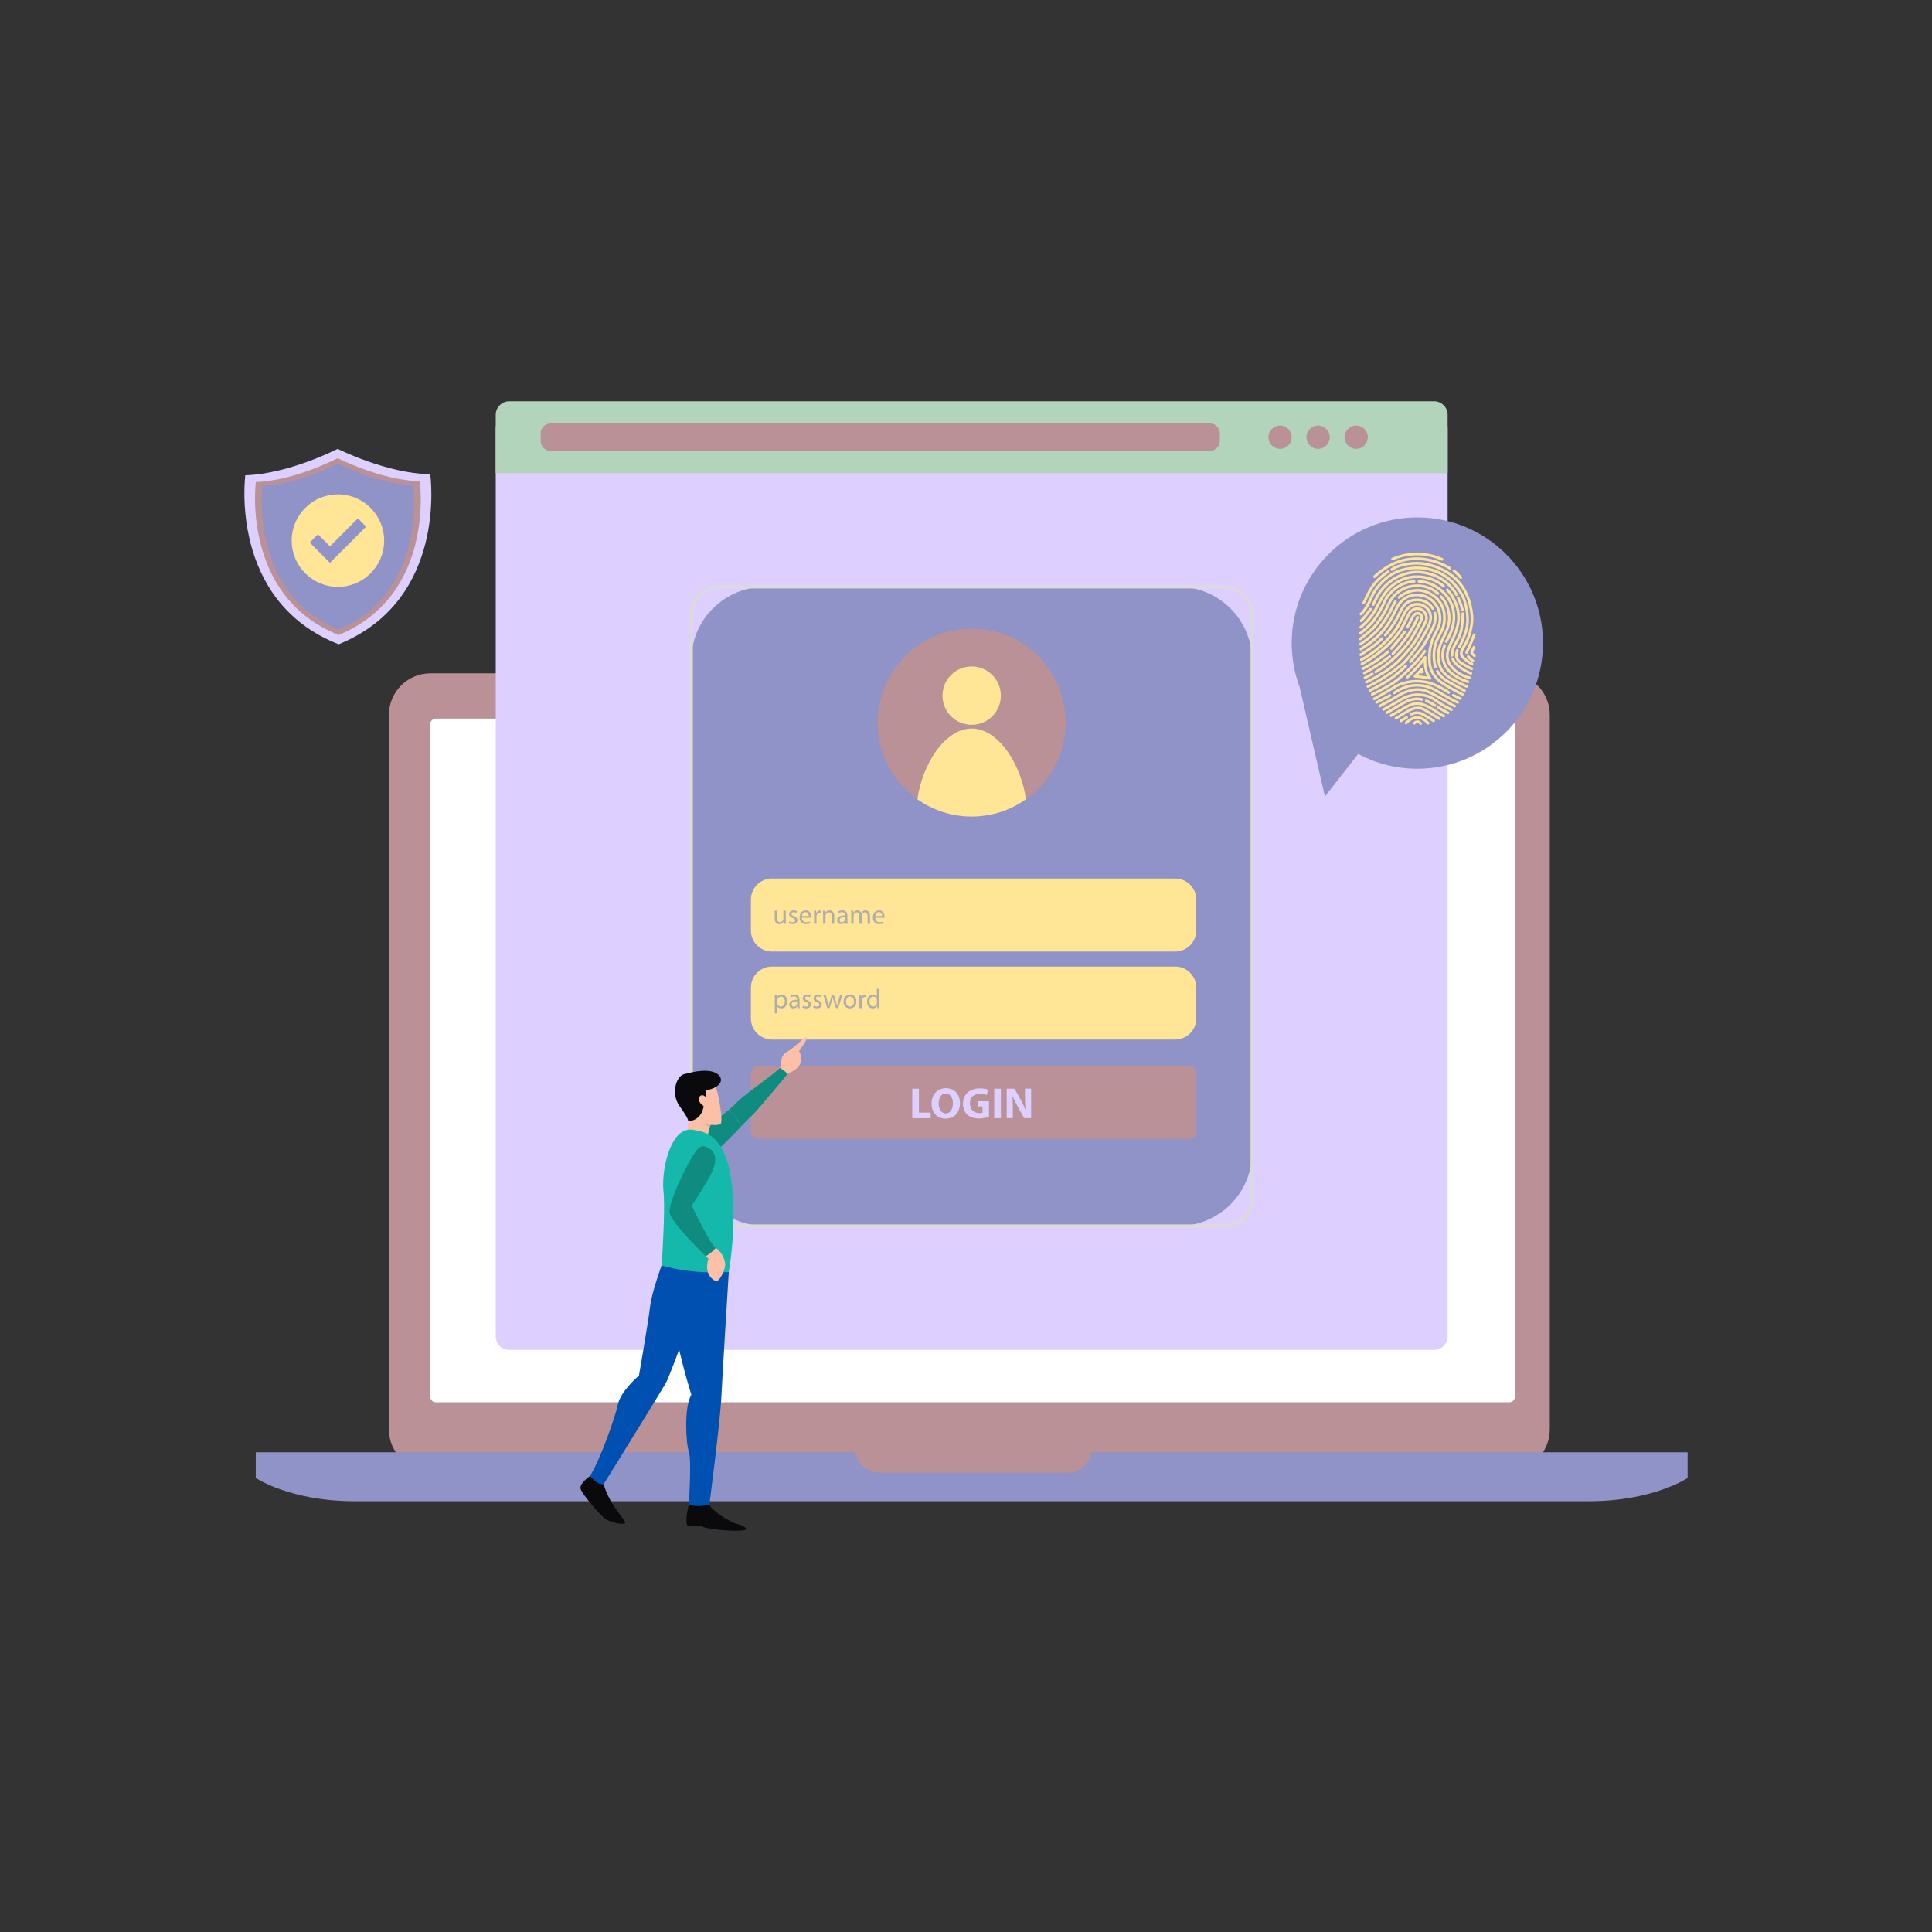 <svg xmlns="http://www.w3.org/2000/svg" enable-background="new 0 0 850 850" viewBox="0 0 850 850" id="account-protected-by-fingerprint-lock"><rect x="0" y="0" width="850" height="850" fill="#333333" stroke="none"/><path fill="#b99197" d="M663.6,647.16H189.35c-10.03,0-18.24-8.21-18.24-18.24V314.47c0-10.03,8.21-18.24,18.24-18.24H663.6
			c10.03,0,18.24,8.21,18.24,18.24v314.46C681.84,638.96,673.64,647.16,663.6,647.16z"></path><rect width="629.95" height="11.3" x="112.53" y="638.95" fill="#8f93c7"></rect><path fill="#8f93c7" d="M563.94,650.25h-451.4c0,0,15.06,10.23,43.64,10.23s407.77,0,407.77,0s106.32,0,134.9,0
			c28.58,0,43.64-10.23,43.64-10.23H563.94z"></path><path fill="#fff" d="M664.02,616.95H191.78c-1.38,0-2.5-1.12-2.5-2.5V318.65c0-1.38,1.12-2.5,2.5-2.5h472.24
			c1.38,0,2.5,1.12,2.5,2.5v295.81C666.51,615.84,665.39,616.95,664.02,616.95z"></path><path fill="#b99197" d="M480.32,638.95c-0.41,2.23-1.5,4.24-3.05,5.79c-2,1.99-4.75,3.23-7.77,3.23h-82.52
			c-5.38,0-9.88-3.91-10.82-9.01H480.32z"></path><path fill="#ddcfff" d="M636.9,188.5v399.44c0,3.3-2.68,5.98-5.98,5.98H224.09c-3.3,0-5.98-2.68-5.98-5.98V188.5
			c0-3.31,2.68-5.98,5.98-5.98h406.83C634.22,182.52,636.9,185.19,636.9,188.5z"></path><path fill="#b2d4bb" d="M636.9,182.52v25.66H218.1v-25.66c0-3.31,2.68-5.98,5.98-5.98h406.83
			C634.22,176.53,636.9,179.21,636.9,182.52z"></path><path fill="#b99197" d="M536.68,190.69v3.32c0,2.41-1.97,4.39-4.39,4.39H242.26c-2.41,0-4.39-1.97-4.39-4.39v-3.32
			c0-2.41,1.97-4.39,4.39-4.39h290.03C534.7,186.31,536.68,188.28,536.68,190.69z"></path><circle cx="563.17" cy="192.36" r="5.12" fill="#b99197"></circle><circle cx="579.92" cy="192.36" r="5.12" fill="#b99197"></circle><circle cx="596.66" cy="192.36" r="5.12" fill="#b99197"></circle><path fill="#8f93c7" d="M518.42,539.39H336.59c-17.92,0-32.45-14.53-32.45-32.45v-216.3c0-17.92,14.53-32.45,32.45-32.45h181.83
			c17.92,0,32.45,14.53,32.45,32.45v216.3C550.87,524.86,536.34,539.39,518.42,539.39z"></path><path fill="#dbdbda" d="M538.76,540.07H316.24c-7.05,0-12.79-5.74-12.79-12.79V270.29c0-7.05,5.74-12.79,12.79-12.79h222.52
			c7.05,0,12.79,5.74,12.79,12.79v256.99C551.56,534.33,545.82,540.07,538.76,540.07z M316.24,258.86c-6.3,0-11.42,5.13-11.42,11.42
			v256.99c0,6.3,5.13,11.42,11.42,11.42h222.52c6.3,0,11.42-5.13,11.42-11.42V270.29c0-6.3-5.13-11.42-11.42-11.42H316.24z"></path><path fill="#b99197" d="M468.85,317.9c0,13.94-6.9,26.27-17.47,33.76c-1.99-14.94-11.92-31.15-23.88-31.15
			c-11.95,0-21.89,16.2-23.88,31.15c-10.57-7.49-17.47-19.82-17.47-33.76c0-22.84,18.51-41.35,41.35-41.35
			S468.85,295.06,468.85,317.9z"></path><circle cx="427.5" cy="306.05" r="12.84" fill="#ffe595"></circle><path fill="#ffe595" d="M451.38 351.66c-2.9 2.06-6.08 3.75-9.47 5.01-4.49 1.67-9.34 2.58-14.41 2.58-5.07 0-9.92-.91-14.41-2.58-3.39-1.26-6.57-2.95-9.47-5.01 1.99-14.94 11.92-31.15 23.88-31.15C439.46 320.51 449.39 336.72 451.38 351.66zM517.02 457.36H339.65c-5.13 0-9.29-4.16-9.29-9.29v-13.54c0-5.13 4.16-9.29 9.29-9.29h177.37c5.13 0 9.29 4.16 9.29 9.29v13.54C526.32 453.19 522.16 457.36 517.02 457.36zM517.02 418.64H339.65c-5.13 0-9.29-4.16-9.29-9.29V395.8c0-5.13 4.16-9.29 9.29-9.29h177.37c5.13 0 9.29 4.16 9.29 9.29v13.54C526.32 414.47 522.16 418.64 517.02 418.64z"></path><path fill="#b99197" d="M523.32,501.03H333.36c-1.66,0-3-1.34-3-3V471.9c0-1.66,1.34-3,3-3h189.96c1.66,0,3,1.34,3,3v26.13
			C526.32,499.69,524.97,501.03,523.32,501.03z"></path><path fill="#ddcfff" d="M401.35 478.96h2.94v10.53h5.17v2.46h-8.1V478.96zM422.34 485.32c0 4.26-2.57 6.84-6.37 6.84-3.85 0-6.12-2.91-6.12-6.62 0-3.88 2.5-6.79 6.32-6.79C420.17 478.75 422.34 481.73 422.34 485.32zM412.96 485.49c0 2.54 1.2 4.34 3.16 4.34 1.98 0 3.12-1.88 3.12-4.4 0-2.34-1.11-4.34-3.13-4.34C414.12 481.08 412.96 482.96 412.96 485.49zM435.12 491.35c-.91.31-2.62.73-4.34.73-2.37 0-4.08-.59-5.28-1.74-1.19-1.13-1.84-2.82-1.84-4.73.02-4.32 3.16-6.78 7.42-6.78 1.68 0 2.97.32 3.61.62l-.61 2.35c-.72-.31-1.59-.55-3.02-.55-2.45 0-4.31 1.38-4.31 4.2 0 2.68 1.69 4.25 4.1 4.25.66 0 1.2-.08 1.44-.18v-2.73h-2.01v-2.29h4.84V491.35zM440.36 478.96v12.99h-2.94v-12.99H440.36zM442.91 491.95v-12.99h3.42l2.7 4.76c.78 1.36 1.54 2.99 2.12 4.45l.05-.01c-.18-1.72-.24-3.46-.24-5.43v-3.79h2.7v12.99h-3.08l-2.78-5c-.77-1.4-1.63-3.07-2.26-4.59l-.06.01c.09 1.72.13 3.56.13 5.68v3.9H442.91z"></path><path fill="#aeadac" d="M345.71 404.86c0 .61.02 1.12.05 1.58h-.93l-.06-.94h-.03c-.27.46-.88 1.08-1.91 1.08-.9 0-1.99-.51-1.99-2.53v-3.37h1.04v3.19c0 1.1.34 1.85 1.29 1.85.7 0 1.2-.49 1.39-.96.05-.15.1-.34.1-.54v-3.54h1.04V404.86zM347.31 405.37c.32.2.87.41 1.39.41.77 0 1.12-.38 1.12-.86 0-.5-.31-.77-1.07-1.06-1.04-.38-1.54-.95-1.53-1.64 0-.93.76-1.69 2-1.69.59 0 1.09.16 1.41.36l-.26.76c-.22-.14-.65-.34-1.18-.34-.62 0-.96.36-.96.79 0 .48.34.69 1.1.98 1 .37 1.51.87 1.51 1.73 0 1.02-.8 1.74-2.16 1.74-.63 0-1.22-.16-1.62-.4L347.31 405.37zM352.78 403.74c.02 1.42.92 2 1.98 2 .75 0 1.21-.13 1.6-.3l.18.75c-.37.17-1.01.37-1.93.37-1.77 0-2.84-1.18-2.84-2.91 0-1.75 1.03-3.12 2.72-3.12 1.88 0 2.38 1.65 2.38 2.72 0 .22-.01.38-.04.49H352.78zM355.85 402.99c.01-.66-.27-1.7-1.45-1.7-1.07 0-1.53.97-1.61 1.7H355.85zM358.17 402.46c0-.68-.02-1.26-.05-1.8h.92l.04 1.13h.04c.27-.77.91-1.26 1.61-1.26.11 0 .2.01.29.03v.99c-.11-.02-.21-.03-.36-.03-.74 0-1.26.56-1.41 1.34-.03.15-.04.32-.04.49v3.08h-1.04V402.46zM362.12 402.22c0-.6-.02-1.08-.05-1.56H363l.06.95h.03c.28-.54.96-1.08 1.91-1.08.79 0 2.03.48 2.03 2.46v3.44h-1.04v-3.33c0-.93-.35-1.72-1.33-1.72-.69 0-1.23.49-1.41 1.08-.04.13-.07.31-.07.49v3.48h-1.04V402.22zM371.95 406.44l-.09-.73h-.03c-.32.45-.94.86-1.77.86-1.17 0-1.76-.83-1.76-1.66 0-1.4 1.24-2.17 3.47-2.15v-.12c0-.47-.13-1.34-1.31-1.33-.54 0-1.1.16-1.5.43l-.24-.7c.48-.31 1.18-.51 1.91-.51 1.76 0 2.19 1.21 2.19 2.36v2.16c0 .49.02.99.09 1.38H371.95zM371.78 403.49c-1.14-.02-2.44.18-2.44 1.3 0 .69.45 1.01.98 1.01.76 0 1.24-.48 1.41-.97.04-.11.05-.23.05-.33V403.49zM374.5 402.22c0-.6-.02-1.08-.05-1.56h.91l.06.93h.03c.32-.55.86-1.06 1.82-1.06.78 0 1.38.48 1.63 1.16h.02c.18-.33.41-.58.65-.75.35-.26.73-.41 1.27-.41.77 0 1.91.5 1.91 2.5v3.4h-1.02v-3.26c0-1.12-.41-1.78-1.25-1.78-.6 0-1.06.44-1.25.94-.05.15-.09.34-.09.53v3.57h-1.02v-3.46c0-.92-.41-1.58-1.2-1.58-.65 0-1.13.52-1.31 1.05-.05.15-.08.34-.08.52v3.48h-1.02V402.22zM385.05 403.74c.02 1.42.92 2 1.98 2 .75 0 1.21-.13 1.6-.3l.18.75c-.37.17-1.01.37-1.93.37-1.77 0-2.84-1.18-2.84-2.91 0-1.75 1.03-3.12 2.72-3.12 1.88 0 2.38 1.65 2.38 2.72 0 .22-.01.38-.04.49H385.05zM388.12 402.99c.01-.66-.27-1.7-1.45-1.7-1.07 0-1.53.97-1.61 1.7H388.12zM340.88 439.63c0-.74-.02-1.34-.05-1.88h.94l.06.98h.02c.42-.7 1.11-1.12 2.05-1.12 1.4 0 2.45 1.18 2.45 2.93 0 2.08-1.27 3.11-2.62 3.11-.77 0-1.44-.34-1.78-.91h-.02v3.14h-1.04V439.63zM341.92 441.17c0 .15.02.29.05.43.19.73.83 1.23 1.57 1.23 1.11 0 1.76-.91 1.76-2.24 0-1.15-.6-2.14-1.71-2.14-.71 0-1.39.51-1.59 1.3-.03.14-.07.29-.07.43V441.17zM350.88 443.52l-.09-.73h-.03c-.32.45-.94.86-1.77.86-1.17 0-1.76-.83-1.76-1.66 0-1.4 1.24-2.17 3.47-2.15v-.12c0-.47-.13-1.34-1.31-1.33-.54 0-1.1.16-1.5.43l-.24-.7c.48-.31 1.18-.51 1.91-.51 1.76 0 2.19 1.21 2.19 2.36v2.16c0 .49.02.98.09 1.38H350.88zM350.71 440.57c-1.14-.02-2.44.18-2.44 1.3 0 .69.45 1.01.98 1.01.76 0 1.24-.48 1.41-.97.04-.11.05-.23.05-.33V440.57zM353.28 442.45c.32.2.87.41 1.39.41.77 0 1.12-.38 1.12-.86 0-.5-.31-.77-1.07-1.06-1.04-.38-1.54-.95-1.53-1.64 0-.93.76-1.69 2-1.69.59 0 1.09.16 1.41.36l-.26.76c-.22-.14-.65-.34-1.18-.34-.62 0-.96.36-.96.79 0 .48.34.69 1.1.98 1 .37 1.51.87 1.51 1.73 0 1.02-.8 1.74-2.16 1.74-.63 0-1.22-.16-1.62-.4L353.28 442.45zM358.01 442.45c.32.2.87.41 1.39.41.77 0 1.12-.38 1.12-.86 0-.5-.31-.77-1.07-1.06-1.04-.38-1.54-.95-1.53-1.64 0-.93.76-1.69 2-1.69.59 0 1.09.16 1.41.36l-.26.76c-.22-.14-.65-.34-1.18-.34-.62 0-.96.36-.96.79 0 .48.34.69 1.1.98 1 .37 1.51.87 1.51 1.73 0 1.02-.8 1.74-2.16 1.74-.63 0-1.22-.16-1.62-.4L358.01 442.45zM363.3 437.75l.78 2.93c.17.64.31 1.25.43 1.84h.03c.13-.58.32-1.21.52-1.83l.94-2.94h.88l.9 2.89c.21.68.38 1.3.51 1.88h.03c.1-.58.26-1.19.45-1.88l.82-2.9h1.03l-1.86 5.77h-.95l-.88-2.75c-.21-.65-.37-1.23-.51-1.9h-.02c-.15.7-.32 1.3-.53 1.91l-.93 2.75h-.96l-1.74-5.77H363.3zM376.78 440.58c0 2.14-1.48 3.07-2.87 3.07-1.57 0-2.78-1.14-2.78-2.97 0-1.93 1.27-3.06 2.87-3.06C375.66 437.61 376.78 438.82 376.78 440.58zM372.2 440.64c0 1.27.73 2.22 1.75 2.22 1.01 0 1.76-.94 1.76-2.25 0-.98-.49-2.21-1.74-2.21C372.74 438.4 372.2 439.55 372.2 440.64zM378.1 439.54c0-.68-.02-1.26-.05-1.8h.92l.04 1.13h.04c.27-.77.91-1.26 1.61-1.26.11 0 .2.01.29.03v.99c-.11-.02-.21-.03-.36-.03-.74 0-1.26.56-1.41 1.34-.03.15-.04.32-.04.49v3.08h-1.04V439.54zM386.87 435.04v6.99c0 .51.02 1.09.05 1.49h-.93l-.05-1h-.03c-.32.64-1.02 1.13-1.96 1.13-1.4 0-2.48-1.18-2.48-2.93-.01-1.93 1.19-3.1 2.59-3.1.89 0 1.48.42 1.74.88h.02v-3.45H386.87zM385.83 440.09c0-.14-.01-.31-.04-.45-.16-.66-.73-1.21-1.52-1.21-1.09 0-1.74.95-1.74 2.22 0 1.17.58 2.15 1.72 2.15.7 0 1.34-.47 1.53-1.26.04-.14.05-.29.05-.45V440.09z"></path><path fill="#fcc0a9" d="M351.55,462.45c0,0,4.13,6.37-4.63,9.63c0,0-0.15,0.18-0.42,0.51c-2.41,2.92-14.35,17.36-15.65,18.26
			c-0.59,0.41-2.61,2.51-5.02,5.02c-1.49-4.61-3.85-6.65-5.35-7.51c1.82-1.56,3.25-2.83,3.8-3.5c2.06-2.54,16.2-12.31,18.84-14.98
			c0.24-0.24,0.39-0.43,0.42-0.54c0.37-1.38-0.5-4.75,2.5-6.38c3-1.63,8.13-7.13,8.88-6.63
			C355.67,456.82,351.55,462.45,351.55,462.45z"></path><path fill="#0f8b80" d="M325.83,495.87c-0.29,0.3-0.58,0.6-0.87,0.9c-0.77,0.8-1.56,1.62-2.34,2.42c-2.62,2.69-5.16,5.21-6.47,6.16
			c-3.13,2.25-7.66,0.5-9.33-2.25c-0.98-1.6,3.78-6.17,8.61-10.4c0.89-0.78,1.79-1.55,2.65-2.29c0.84-0.72,1.65-1.41,2.4-2.05
			C321.98,489.23,324.34,491.26,325.83,495.87z"></path><path fill="#0f8b80" d="M346.49,472.59c-0.53,0.65-1.54,1.86-2.79,3.36c-0.65,0.78-1.36,1.64-2.11,2.53
			c-1.37,1.64-2.86,3.41-4.28,5.09c-0.75,0.89-1.49,1.75-2.18,2.56c-1.54,1.79-2.85,3.28-3.63,4.09c-0.31,0.32-0.53,0.53-0.66,0.62
			c-0.29,0.2-0.91,0.8-1.76,1.66c-0.89,0.9-2.03,2.08-3.26,3.37c-1.49-4.61-3.85-6.65-5.35-7.51c0.77-0.67,1.48-1.28,2.07-1.81
			c0.8-0.72,1.41-1.3,1.73-1.69c0.16-0.19,0.39-0.43,0.68-0.71c0.88-0.83,2.33-2,4.04-3.33c0.88-0.68,1.84-1.41,2.82-2.15
			c1.68-1.27,3.44-2.58,5.07-3.81c0,0,0,0,0,0c1-0.76,1.96-1.48,2.81-2.15c1.56-1.21,2.8-2.22,3.42-2.84
			C344.32,470.47,345.6,471.35,346.49,472.59z"></path><path fill="#0a0a0c" d="M259.56,649.41c0,0-4.82,3.32-4.12,5.64c0.7,2.31,8.96,12.19,11.33,13.49c2.37,1.3,6.94,2.35,8.17,1.65
			s-6.58-7.32-9.35-17.18L259.56,649.41z"></path><path fill="#0050b2" d="M291.09,556.7c0,0-4.41,12.04-5.1,18.3c-0.7,6.26-4.87,30.17-4.87,30.17s-8.11,6.91-9.27,12.71
			c-1.16,5.79-8.11,25.03-12.29,31.52c0,0,3.48,4.17,6.03,3.59c0,0,25.03-40.43,27.35-44.49c2.32-4.06,18.39-49.17,18.39-49.17
			L291.09,556.7z"></path><path fill="#0a0a0c" d="M303.07,661.99c0,0-1.94,6.97-0.59,9.28c0,0,5-0.48,7.07,0.56c2.07,1.03,17.08,2.54,18.91,0.95
			c0,0-0.64-1.51-4.13-2.3c-3.5-0.79-11.66-6.4-12.23-8.48H303.07z"></path><path fill="#0050b2" d="M320.64,559.63c0,0-2.69,43.08-3.25,54.64c-0.55,11.56-5.3,47.72-5.3,47.72s-4.91,1.33-9.02,0
			c0,0,1.27-19.86,0-23.34c-1.27-3.48-2.22-19.63,1.11-25.02c0,0-13.65-42.73-7.8-56.11L320.64,559.63z"></path><polygon fill="#fcc0a9" points="313.65 490.47 312.96 493.2 312.28 495.88 311.5 498.97 302.37 497.7 302.8 493.31 303.5 488.98"></polygon><path fill="#14b9ab" d="M322.6,539.87c-0.04,1.12-0.09,2.22-0.15,3.28c-0.15,2.76-0.37,5.29-0.6,7.49c-0.12,1.2-0.25,2.3-0.37,3.29
			c-0.44,3.56-0.84,5.7-0.84,5.7s-15.57,1.34-29.55-2.93c0,0,0.14-1.99,0.32-5.03c0.06-1,0.12-2.12,0.19-3.32
			c0.12-2.24,0.24-4.76,0.34-7.34c0.04-1.11,0.08-2.22,0.11-3.34c0.08-2.56,0.12-5.1,0.11-7.38c0-1.2-0.03-2.33-0.07-3.37
			c-0.05-1.18-0.11-2.23-0.21-3.1c-0.14-1.24-0.17-2.72-0.1-4.36c0.05-1.05,0.14-2.16,0.28-3.31c0.25-2.11,0.67-4.33,1.25-6.49
			c0.29-1.08,0.63-2.15,1-3.18c0.72-1.97,1.61-3.8,2.66-5.31c0.85-1.22,1.8-2.23,2.87-2.96c1.5-1.02,3.22-1.47,5.18-1.12
			c1.54,0.28,4.08,0.53,6.75,2.07c1.32,0.76,2.68,1.84,3.96,3.4c1.2,1.46,2.34,3.34,3.33,5.78c0.4,0.99,0.78,2.08,1.12,3.27
			c0.57,1.96,1.05,4.2,1.42,6.76c0.01,0.05,0.02,0.1,0.02,0.14c0.15,1.04,0.28,2.08,0.39,3.13c0.27,2.51,0.45,5.01,0.56,7.47
			c0.05,1.1,0.08,2.2,0.1,3.28C322.72,534.98,322.69,537.49,322.6,539.87z"></path><path d="M312.96,493.2l-0.68,2.68c-1.29-0.54-4.43-2.04-4.54-3.85L312.96,493.2z" opacity=".1"></path><path fill="#fcc0a9" d="M306.75,475.07c4.96-0.96,6.77,0.27,8.04,2.89c1.26,2.62,3.34,14.81,2.35,16.35
			c-0.99,1.54-12.01,0.63-13.64-5.33C301.87,483.02,300.25,476.34,306.75,475.07z"></path><path fill="#0a0a0c" d="M309.72,484.45c0,0,1.45-2.84,0.81-6.97c0,0,0.31,0.01,0.77-0.05c3.12-0.46,2.52-5.16-0.62-4.91
			c-2.66,0.21-6.05,0.35-8.41-0.01c-4.45-0.69-7.52,8.31-3.28,14.14s3.81,6.67,3.81,6.67S309.81,493.27,309.72,484.45z"></path><path fill="#fcc0a9" d="M311.11 483.46c0 0-1.69-2.75-3.23-1.11-1.54 1.64 1.06 4.66 3.23 4.71V483.46zM319.07 556.52c-.09 2.5-2.58 7.06-3.7 7.14-1.12.09-6.02-2.84-3.66-9.89 0 0-.46-.43-1.22-1.17 1.28-.66 2.87-1.77 4.36-3.58.01 0 .02.01.03.01C317.01 550.07 319.16 554.03 319.07 556.52z"></path><path fill="#0f8b80" d="M314.86,549.03c-1.49,1.81-3.08,2.92-4.36,3.58c-1.06-1.03-2.72-2.65-4.57-4.55
			c-0.75-0.76-1.53-1.58-2.31-2.41c-2.88-3.07-5.84-6.44-7.56-9.07c-0.84-1.29-1.39-2.39-1.49-3.2c-0.01-0.08-0.02-0.17-0.02-0.25
			c0-1.66,0.73-4.26,1.82-7.2c0.44-1.18,0.93-2.41,1.46-3.65c0.43-1.01,0.88-2.03,1.35-3.03c1.38-2.98,2.84-5.83,4.05-7.97
			c0.03-0.06,0.07-0.12,0.1-0.18c0.61-1.07,1.15-2.03,1.67-2.87c2.28-3.71,3.92-5.04,7.18-2.88c2.88,1.9,2.9,5.09,1.82,8.34
			c-0.34,1.01-0.78,2.03-1.28,3.02c-0.17,0.35-0.36,0.69-0.54,1.03c-0.81,1.47-1.95,3.38-3.11,5.27c-0.63,1.02-1.26,2.03-1.85,2.97
			c-1.59,2.53-2.87,4.49-2.87,4.49s0.15,0.31,0.41,0.85c0.33,0.68,0.83,1.71,1.45,2.95c0.98,1.97,2.25,4.46,3.52,6.83
			c0.54,1.01,1.09,2.01,1.61,2.93C312.84,546.62,314.17,548.65,314.86,549.03z"></path><path fill="#0a0a0c" d="M301.64,472.46c0,0,11.51-3.67,14.95,0.97c3.44,4.63-8.7,9.33-13.48,3.79"></path><path fill="#8f93c7" d="M623.57,227.64c-30.53,0-55.27,24.75-55.27,55.28c0,6.84,1.25,13.39,3.52,19.43l-0.01,0l11.11,48.07
				l14.62-18.72c7.76,4.15,16.62,6.51,26.03,6.51c30.54,0,55.28-24.75,55.28-55.28S654.11,227.64,623.57,227.64z"></path><path fill="#ffe595" fill-rule="evenodd" d="M622.73,318.53c0,0,0.29-0.43,0.79-0.42c0.65,0.01,0.99,0.53,0.99,0.53c0.18,0.27,0.54,0.35,0.81,0.17
					c0.27-0.18,0.35-0.54,0.17-0.81c0,0-0.67-1.04-1.95-1.07c-1.11-0.02-1.78,0.92-1.78,0.92c-0.18,0.26-0.12,0.63,0.14,0.81
					C622.18,318.86,622.55,318.8,622.73,318.53L622.73,318.53z M619.03,318.51c0,0,2.1-2.38,4.64-2.28
					c2.21,0.08,4.23,2.33,4.23,2.33c0.22,0.24,0.59,0.25,0.83,0.03c0.24-0.22,0.25-0.59,0.03-0.83c0,0-2.43-2.61-5.05-2.71
					c-3.03-0.12-5.55,2.67-5.55,2.67c-0.22,0.24-0.19,0.61,0.05,0.83C618.45,318.77,618.82,318.75,619.03,318.51L619.03,318.51z
					 M616.57,317.68c0,0,2.02-1.26,2.56-1.55c0.29-0.15,0.39-0.51,0.24-0.79c-0.15-0.29-0.51-0.39-0.79-0.24
					c-0.56,0.3-2.63,1.59-2.63,1.59c-0.27,0.17-0.36,0.53-0.19,0.81C615.93,317.77,616.3,317.85,616.57,317.68L616.57,317.68z
					 M621.28,314.73c0,0,1.98-1.25,4.22-0.05c2.53,1.36,4.91,2.93,4.91,2.93c0.27,0.18,0.63,0.1,0.81-0.17
					c0.18-0.27,0.1-0.63-0.17-0.81c0,0-2.42-1.6-5-2.98c-2.87-1.54-5.4,0.09-5.4,0.09c-0.27,0.17-0.35,0.54-0.18,0.81
					C620.65,314.82,621.01,314.9,621.28,314.73L621.28,314.73z M614.45,316.54c0,0,3.1-1.96,4.9-2.98c1.68-0.94,4.13-2.44,7.03-0.81
					c3.11,1.76,6.42,3.9,6.42,3.9c0.27,0.18,0.63,0.1,0.81-0.17c0.18-0.27,0.1-0.63-0.17-0.81c0,0-3.34-2.16-6.48-3.94
					c-3.36-1.9-6.23-0.29-8.17,0.81c-1.82,1.02-4.95,3.01-4.95,3.01c-0.27,0.17-0.35,0.53-0.18,0.81
					C613.82,316.63,614.18,316.71,614.45,316.54L614.45,316.54z M612.26,315.37c0,0,4.16-2.4,6.17-3.51
					c1.89-1.05,4.21-2.66,7.97-1.17c3.99,1.58,6.34,3.87,8.57,4.87c0.29,0.13,0.64,0,0.77-0.29c0.13-0.29,0-0.64-0.29-0.77
					c-2.24-1.01-4.61-3.31-8.62-4.89c-4.23-1.67-6.85,0.06-8.97,1.23c-2.01,1.11-6.18,3.52-6.18,3.52c-0.28,0.16-0.38,0.52-0.21,0.8
					C611.62,315.43,611.98,315.53,612.26,315.37L612.26,315.37z M632.46,311.73c0,0,2.81,1.67,4.36,2.43
					c0.29,0.14,0.64,0.02,0.78-0.27c0.14-0.29,0.02-0.64-0.27-0.78c-1.52-0.75-4.28-2.39-4.28-2.39c-0.28-0.16-0.64-0.07-0.8,0.2
					C632.1,311.21,632.19,311.57,632.46,311.73L632.46,311.73z M625.7,307.19c0,0-3.52-1.26-8.12,1.35
					c-4.3,2.45-6.35,3.86-7.71,4.49c-0.29,0.14-0.42,0.48-0.29,0.78c0.14,0.29,0.48,0.42,0.78,0.29c1.38-0.63,3.45-2.06,7.8-4.53
					c4.06-2.31,7.15-1.26,7.15-1.26c0.3,0.11,0.64-0.05,0.75-0.36C626.16,307.63,626,307.3,625.7,307.19L625.7,307.19z
					 M608.94,312.65c0,0,4.98-2.67,6.84-3.84c1.79-1.11,5.53-3.42,10.84-2.32c3.1,0.64,4.78,2.33,7.16,3.8
					c2.65,1.64,4.55,2.45,4.55,2.45c0.3,0.13,0.64-0.01,0.77-0.31s-0.01-0.64-0.31-0.77c0,0-1.84-0.79-4.4-2.37
					c-2.49-1.54-4.28-3.28-7.53-3.95c-5.73-1.19-9.77,1.27-11.69,2.47c-1.85,1.15-6.78,3.8-6.78,3.8c-0.28,0.15-0.39,0.51-0.24,0.79
					C608.3,312.69,608.65,312.8,608.94,312.65L608.94,312.65z M607.31,311.15c0,0,5.7-3.05,8.27-4.64
					c2.45-1.52,7.53-3.85,12.27-1.74c5.22,2.33,9.24,5.2,11.9,6.43c0.29,0.14,0.64,0.01,0.78-0.28c0.14-0.29,0.01-0.64-0.28-0.78
					c-2.66-1.24-6.69-4.11-11.91-6.44c-5.16-2.3-10.69,0.16-13.36,1.81c-2.55,1.58-8.2,4.6-8.2,4.6c-0.28,0.15-0.39,0.51-0.24,0.79
					C606.67,311.19,607.02,311.3,607.31,311.15L607.31,311.15z M631.71,309.9c0,0-2.11-1.37-3.99-2.14
					c-0.3-0.12-0.64,0.02-0.76,0.32c-0.12,0.3,0.02,0.64,0.32,0.76c1.78,0.73,3.79,2.04,3.79,2.04c0.27,0.18,0.63,0.1,0.81-0.17
					C632.06,310.44,631.98,310.08,631.71,309.9L631.71,309.9z M613.71,305.31c0,0,3.84-2.67,7.27-3.08
					c3.44-0.4,6.74-0.18,10.69,2.13c4.12,2.41,7.23,4.33,9.45,5.22c0.3,0.12,0.64-0.03,0.76-0.33c0.12-0.3-0.03-0.64-0.33-0.76
					c-2.19-0.87-5.24-2.77-9.3-5.14c-4.22-2.47-7.74-2.71-11.42-2.28c-3.69,0.43-7.81,3.28-7.81,3.28
					c-0.27,0.18-0.33,0.55-0.15,0.81C613.08,305.43,613.45,305.49,613.71,305.31L613.71,305.31z M605.85,309.56
					c0,0,3.96-1.98,5.96-3.08c0.28-0.16,0.39-0.51,0.23-0.79s-0.51-0.39-0.79-0.23c-1.98,1.09-5.92,3.06-5.92,3.06
					c-0.29,0.14-0.41,0.5-0.26,0.78C605.21,309.59,605.56,309.7,605.85,309.56L605.85,309.56z M604.87,307.98
					c0,0,7.1-3.96,8.89-5.16c1.72-1.17,7.12-3.55,14.09-2.04c4.31,0.93,9.21,4.39,9.21,4.39c0.26,0.19,0.63,0.12,0.82-0.14
					c0.19-0.26,0.12-0.63-0.14-0.82c0,0-5.13-3.61-9.64-4.58c-7.42-1.6-13.15,0.98-14.99,2.22c-1.77,1.2-8.81,5.11-8.81,5.11
					c-0.28,0.16-0.38,0.51-0.23,0.8C604.23,308.03,604.58,308.14,604.87,307.98L604.87,307.98z M639.1,306.37
					c0,0,2.09,1.01,3.16,1.53c0.29,0.14,0.64,0.02,0.78-0.27c0.14-0.29,0.02-0.64-0.27-0.78c-1.07-0.52-3.16-1.53-3.16-1.53
					c-0.29-0.14-0.64-0.02-0.78,0.27C638.69,305.88,638.81,306.23,639.1,306.37L639.1,306.37z M643.68,304.99
					c0,0-6.33-3.1-9.21-5.24c-2.77-2.05-4.68-4.72-4.96-8.5c-0.31-4.19,0.51-8.37,2.04-11.38c1.64-3.2,3.12-5.71,2.44-9.72
					c-0.69-4.08-3.74-8.01-8.75-8.86c-5.03-0.85-9.09,1.83-10.8,5.12c-2.27,4.36-2.83,6.03-5.64,9.69
					c-2.64,3.45-5.68,6.02-10.36,8.99c-0.27,0.17-0.35,0.54-0.18,0.81c0.17,0.27,0.53,0.35,0.81,0.18
					c4.81-3.06,7.94-5.71,10.66-9.27c2.86-3.73,3.44-5.43,5.75-9.87c1.51-2.91,5.11-5.26,9.56-4.51c4.47,0.76,7.18,4.26,7.8,7.9
					c0.63,3.72-0.81,6.02-2.33,8.99c-1.62,3.17-2.49,7.58-2.17,12c0.3,4.16,2.38,7.1,5.43,9.35c2.94,2.18,9.39,5.35,9.39,5.35
					c0.29,0.14,0.64,0.02,0.78-0.27C644.09,305.48,643.97,305.13,643.68,304.99L643.68,304.99z M603.96,306.03
					c0,0,6.22-2.95,9.71-5.38c4.01-2.79,7.3-6.4,10.01-9.24c1.75-1.84,3.65-4.56,3.65-4.56c0.18-0.26,0.12-0.63-0.15-0.81
					c-0.26-0.18-0.63-0.12-0.81,0.15c0,0-1.83,2.63-3.53,4.42c-2.66,2.79-5.9,6.35-9.83,9.09c-3.43,2.38-9.55,5.28-9.55,5.28
					c-0.29,0.14-0.42,0.49-0.28,0.78C603.32,306.04,603.67,306.17,603.96,306.03L603.96,306.03z M631.86,295.6
					c0,0,1.44,2.78,4.65,4.6c3.05,1.74,7.53,4.18,7.53,4.18c0.28,0.15,0.64,0.05,0.79-0.23c0.15-0.28,0.05-0.64-0.23-0.79
					c0,0-4.46-2.44-7.51-4.17c-2.89-1.64-4.19-4.13-4.19-4.13c-0.15-0.29-0.5-0.4-0.79-0.25
					C631.82,294.96,631.71,295.31,631.86,295.6L631.86,295.6z M603,304.3c0,0,6.86-3.32,10.65-6.3c3.81-2.99,5.29-4.65,5.29-4.65
					c0.22-0.24,0.2-0.61-0.04-0.83c-0.24-0.22-0.61-0.2-0.83,0.04c0,0-1.45,1.6-5.15,4.51c-3.72,2.92-10.44,6.16-10.44,6.16
					c-0.29,0.14-0.41,0.49-0.27,0.78C602.36,304.32,602.71,304.44,603,304.3L603,304.3z M602.04,302.58c0,0,7.2-3.29,14.64-9.41
					c4.5-3.7,10.44-13.1,12.53-17.91c0.89-2.05,0.98-3.78,0.65-5.18c-0.52-2.15-2.07-3.56-3.5-4.22c-1.43-0.66-3.5-0.99-5.49-0.03
					c-1.3,0.63-2.57,1.81-3.59,3.86c-2.32,4.7-2.73,6.64-7.87,11.93c-5.13,5.28-10.74,8.1-10.74,8.1c-0.29,0.14-0.41,0.5-0.26,0.79
					c0.14,0.29,0.5,0.41,0.79,0.26c0,0,5.78-2.9,11.06-8.33c5.27-5.43,5.69-7.41,8.08-12.22c0.87-1.76,1.94-2.79,3.05-3.32
					c1.63-0.79,3.33-0.49,4.5,0.04c1.17,0.53,2.43,1.68,2.85,3.43c0.29,1.2,0.18,2.68-0.58,4.44c-2.04,4.7-7.81,13.87-12.2,17.48
					c-7.31,6.01-14.38,9.25-14.38,9.25c-0.29,0.13-0.42,0.48-0.29,0.78C601.4,302.59,601.74,302.71,602.04,302.58L602.04,302.58z
					 M633.6,262.93c0,0,1.76,1.44,2.8,4.93c1.07,3.57,0.94,6.76-1.36,11.35c-2.47,4.92-3.72,8.44-2.26,13.49
					c1.17,4.05,4.6,6.42,12.26,9.83c0.29,0.13,0.64,0,0.77-0.3c0.13-0.29,0-0.64-0.3-0.77c-7.18-3.2-10.51-5.29-11.61-9.09
					c-1.37-4.73-0.13-8.03,2.18-12.64c2.48-4.94,2.59-8.37,1.43-12.21c-1.17-3.92-3.19-5.51-3.19-5.51
					c-0.25-0.2-0.62-0.16-0.82,0.09C633.31,262.36,633.35,262.73,633.6,262.93L633.6,262.93z M601.39,300.67
					c0,0,6.36-3.13,10.9-6.51c4.57-3.4,9.95-10.04,11.64-13.05c1.53-2.72,3.68-6.78,4.09-8.05c0.47-1.44,0-4.12-2.38-5.39
					c-2.38-1.26-4.87-0.02-5.99,1.65c-0.97,1.45-2.64,6.63-6.79,11.29c-4.13,4.63-8.97,8.3-13.96,10.99
					c-0.28,0.15-0.39,0.51-0.24,0.79c0.15,0.28,0.51,0.39,0.79,0.24c5.1-2.75,10.05-6.5,14.28-11.24c4.2-4.71,5.91-9.95,6.89-11.42
					c0.83-1.25,2.69-2.21,4.47-1.27c1.77,0.94,2.17,2.92,1.82,3.99c-0.4,1.24-2.51,5.18-4,7.84c-1.64,2.92-6.87,9.37-11.32,12.68
					c-4.47,3.33-10.72,6.4-10.72,6.4c-0.29,0.14-0.41,0.49-0.27,0.78C600.75,300.69,601.1,300.81,601.39,300.67L601.39,300.67z
					 M635.07,283.71c0,0-2.04,4.17-0.1,8.66c1.26,2.93,4.23,6.04,10.68,8.15c0.31,0.1,0.64-0.07,0.74-0.37s-0.07-0.64-0.37-0.74
					c-5.99-1.96-8.8-4.78-9.97-7.5c-1.72-3.99,0.08-7.69,0.08-7.69c0.14-0.29,0.02-0.64-0.27-0.78
					C635.56,283.3,635.21,283.42,635.07,283.71L635.07,283.71z M624.59,296.22h1.26c0.18,0,0.36-0.09,0.47-0.23
					c0.11-0.15,0.15-0.34,0.09-0.51l-0.35-1.22c-0.06-0.2-0.22-0.36-0.42-0.41c-0.2-0.05-0.42,0.01-0.56,0.16l-2.99,3.14
					c-0.16,0.17-0.21,0.41-0.12,0.63c0.09,0.21,0.29,0.36,0.52,0.36c2.42,0.08,6.55,0.89,6.55,0.89c0.24,0.05,0.48-0.06,0.61-0.27
					c0.13-0.21,0.11-0.47-0.03-0.66c-2.75-3.59-2.03-8.77-2.03-8.77c0.04-0.27-0.11-0.53-0.37-0.62c-0.25-0.1-0.54-0.01-0.69,0.21
					c-2.51,3.6-7.7,8.58-7.7,8.58c-0.23,0.22-0.24,0.59-0.02,0.83s0.59,0.24,0.83,0.02c0,0,3.98-3.83,6.71-7.24
					c0.03,1.71,0.32,4.27,1.58,6.53c-1.11-0.19-2.72-0.44-4.13-0.58L624.59,296.22L624.59,296.22z M603.56,295.99
					c0,0-1.18,0.56-3.32,1.72c-0.28,0.15-0.39,0.51-0.23,0.79c0.15,0.28,0.51,0.39,0.79,0.23c2.1-1.14,3.26-1.69,3.26-1.69
					c0.29-0.14,0.42-0.49,0.28-0.78C604.2,295.98,603.85,295.85,603.56,295.99L603.56,295.99z M636.31,259.91
					c0,0,2.81,2.64,4.24,7.57c1.62,5.58-0.52,10.27-1.78,13.19c-0.55,1.28-1.37,2.75-1.94,4.34c-0.91,2.54-1.19,5.37,0.97,8.24
					c3.51,4.67,8.6,5.46,8.6,5.46c0.32,0.05,0.62-0.17,0.67-0.49c0.05-0.32-0.17-0.62-0.49-0.67c0,0-4.64-0.74-7.85-5.01
					c-1.87-2.49-1.59-4.95-0.8-7.15c0.56-1.57,1.37-3.01,1.91-4.28c1.34-3.1,3.55-8.07,1.83-13.98c-1.53-5.28-4.57-8.1-4.57-8.1
					c-0.24-0.22-0.61-0.21-0.83,0.03C636.06,259.31,636.08,259.68,636.31,259.91L636.31,259.91z M647.33,295.7
					c0,0-2.35-0.92-4.5-2.45c-1.37-0.98-2.68-2.2-3.15-3.61c-0.1-0.31-0.43-0.47-0.74-0.37c-0.31,0.1-0.47,0.43-0.37,0.74
					c0.55,1.63,2,3.07,3.58,4.19c2.27,1.62,4.76,2.59,4.76,2.59c0.3,0.12,0.64-0.03,0.76-0.33
					C647.78,296.15,647.63,295.81,647.33,295.7L647.33,295.7L647.33,295.7z M611.07,288.43c0,0-5.8,4.5-11.11,7.14
					c-0.29,0.14-0.41,0.5-0.26,0.78c0.14,0.29,0.5,0.41,0.78,0.26c5.4-2.68,11.3-7.27,11.3-7.27c0.26-0.2,0.3-0.57,0.1-0.82
					C611.69,288.27,611.32,288.23,611.07,288.43L611.07,288.43z M619.72,276.24c0,0,1.01-1.86,1.64-3.22
					c0.29-0.63,0.64-1.42,1.14-1.99c0.38-0.44,0.85-0.74,1.48-0.57c1.34,0.37,1.01,1.69,0.47,2.78c-0.96,1.93-2.56,5.15-4.22,7.68
					c-1.34,2.04-6,8.48-15.3,14.22c-0.27,0.17-0.36,0.53-0.19,0.81c0.17,0.27,0.53,0.36,0.81,0.19
					c9.53-5.88,14.29-12.48,15.66-14.58c1.68-2.56,3.31-5.84,4.29-7.8c0.59-1.19,0.81-2.55,0.22-3.46
					c-0.28-0.43-0.73-0.77-1.42-0.97c-1.12-0.31-2,0.15-2.68,0.93c-0.57,0.65-0.99,1.55-1.32,2.27c-0.61,1.34-1.6,3.15-1.6,3.15
					c-0.15,0.28-0.05,0.64,0.23,0.79C619.21,276.63,619.57,276.52,619.72,276.24L619.72,276.24z M640.64,285.85
					c0,0-1.85,3.9,1.74,6.19c3.21,2.05,4.9,2.74,4.9,2.74c0.3,0.12,0.64-0.02,0.76-0.32c0.12-0.3-0.02-0.64-0.32-0.76
					c0,0-1.62-0.68-4.72-2.65c-2.72-1.74-1.31-4.7-1.31-4.7c0.14-0.29,0.01-0.64-0.28-0.78
					C641.13,285.44,640.78,285.56,640.64,285.85L640.64,285.85z M599.82,294.72c0,0,5.52-2.58,11.36-7.64
					c0.24-0.21,0.27-0.58,0.06-0.83c-0.21-0.24-0.58-0.27-0.83-0.06c-5.7,4.94-11.09,7.46-11.09,7.46
					c-0.29,0.14-0.42,0.49-0.28,0.78C599.18,294.73,599.52,294.86,599.82,294.72L599.82,294.72z M615.92,263.26
					c0,0,2.05-2.03,5.46-2.74c3.42-0.71,6.35,0.21,8.96,2.03c2.59,1.81,4.33,4.87,4.53,7.98c0.2,3.18-0.09,5.25-2.55,9.54
					c-2.24,3.92-2.56,9.18-1.37,13.55c0.08,0.31,0.41,0.5,0.72,0.41c0.31-0.08,0.5-0.41,0.41-0.72c-1.11-4.09-0.84-9.01,1.26-12.66
					c2.63-4.59,2.92-6.8,2.7-10.2c-0.22-3.46-2.15-6.86-5.03-8.87c-2.87-2-6.1-3-9.87-2.22c-3.78,0.78-6.05,3.06-6.05,3.06
					c-0.23,0.23-0.23,0.6,0,0.83C615.32,263.48,615.69,263.48,615.92,263.26L615.92,263.26z M647.95,291.65c0,0-1.45-0.79-2.72-1.8
					c-0.77-0.61-1.49-1.28-1.67-1.92c-0.22-0.77,0.12-1.59,0.56-2.4c0.52-0.97,1.21-1.93,1.61-2.79c0.83-1.76,2.92-7.11,2.41-12.25
					c-0.5-5.13-2.43-13.15-9.9-18.41c-3.32-2.34-9.59-5.28-16.47-4.83c-6.97,0.46-9.84,2.89-9.84,2.89
					c-0.25,0.21-0.28,0.58-0.08,0.82c0.21,0.25,0.58,0.28,0.82,0.08c0,0,2.69-2.19,9.16-2.62c6.57-0.43,12.55,2.39,15.72,4.62
					c7.12,5.02,8.93,12.68,9.41,17.57c0.48,4.88-1.53,9.96-2.31,11.63c-0.48,1.03-1.37,2.19-1.89,3.35
					c-0.41,0.9-0.59,1.81-0.35,2.67c0.18,0.63,0.71,1.32,1.4,1.95c1.45,1.33,3.55,2.48,3.55,2.48c0.28,0.15,0.64,0.05,0.79-0.23
					C648.34,292.16,648.23,291.8,647.95,291.65L647.95,291.65L647.95,291.65z M620.96,291.52c0,0,3.04-3.6,4.88-5.94
					c1.86-2.36,3.68-6.36,5.22-9.43c1.63-3.23,0.81-6.61,0.81-6.61c-0.08-0.31-0.39-0.51-0.71-0.43c-0.31,0.08-0.51,0.39-0.43,0.71
					c0,0,0.71,2.97-0.72,5.81c-1.51,3-3.28,6.92-5.1,9.23c-1.83,2.33-4.86,5.91-4.86,5.91c-0.21,0.25-0.18,0.62,0.07,0.82
					C620.38,291.8,620.75,291.77,620.96,291.52L620.96,291.52z M645.49,289.2c0,0,0.81,1.05,2.17,2.02
					c0.26,0.19,0.63,0.12,0.82-0.14c0.19-0.26,0.12-0.63-0.14-0.82c-1.2-0.85-1.92-1.78-1.92-1.78c-0.2-0.26-0.56-0.3-0.82-0.11
					S645.29,288.94,645.49,289.2L645.49,289.2z M648.09,287.14c0.03-0.11,0.08-0.26,0.13-0.39c0.28-0.74,0.74-1.7,0.74-1.7
					c0.14-0.29,0.02-0.64-0.27-0.78c-0.29-0.14-0.64-0.02-0.78,0.27c0,0-0.8,1.67-0.98,2.41c-0.06,0.25-0.05,0.44-0.03,0.56
					c0.05,0.22,0.18,0.35,0.32,0.42c0.24,0.13,1.08,0.99,1.08,0.99c0.23,0.23,0.6,0.23,0.83,0c0.23-0.23,0.23-0.6,0-0.83
					C649.13,288.1,648.51,287.5,648.09,287.14L648.09,287.14z M639.43,288.29c0,0-0.14-2.02,1.18-4.33c1.45-2.54,2.63-4.66,3.13-8.2
					c0.5-3.52,0.4-5.83,0.4-5.83c-0.01-0.32-0.29-0.57-0.61-0.56c-0.32,0.01-0.57,0.29-0.56,0.61c0,0,0.09,2.23-0.39,5.62
					c-0.47,3.36-1.61,5.37-2.99,7.79c-1.51,2.66-1.33,4.99-1.33,4.99c0.02,0.32,0.3,0.56,0.63,0.54
					C639.21,288.9,639.45,288.62,639.43,288.29L639.43,288.29z M598.97,288.54c0,0,6.03-3.57,9.52-7.27
					c0.22-0.24,0.21-0.61-0.03-0.83c-0.24-0.22-0.61-0.21-0.83,0.03c-3.39,3.6-9.26,7.07-9.26,7.07c-0.28,0.16-0.37,0.52-0.21,0.8
					C598.33,288.61,598.69,288.7,598.97,288.54L598.97,288.54z M623.18,271.4c0,0-2.85,7.68-10.81,15.81
					c-0.23,0.23-0.22,0.6,0.01,0.83s0.6,0.22,0.83-0.01c8.17-8.33,11.08-16.22,11.08-16.22c0.11-0.3-0.04-0.64-0.35-0.75
					C623.63,270.94,623.29,271.09,623.18,271.4L623.18,271.4z M648.04,279.02c0,0-1.82,4.93-3.35,7.81
					c-0.15,0.29-0.04,0.64,0.24,0.79c0.29,0.15,0.64,0.04,0.79-0.24c1.56-2.94,3.42-7.95,3.42-7.95c0.11-0.3-0.04-0.64-0.35-0.75
					S648.15,278.72,648.04,279.02L648.04,279.02z M612.59,285.69c0,0,4.1-4.62,5.84-7.3c0.18-0.27,0.1-0.63-0.17-0.81
					c-0.27-0.18-0.63-0.1-0.81,0.17c-1.71,2.63-5.74,7.16-5.74,7.16c-0.21,0.24-0.19,0.61,0.05,0.83
					C612.01,285.95,612.38,285.93,612.59,285.69L612.59,285.69z M642.53,284.84c0,0,1.56-2.47,2.99-7.06
					c1.52-4.89,0.43-10.53-0.79-14.11c-1.23-3.59-5.34-9.32-10.86-12.02c-5.5-2.69-11.37-3.11-17.44-1.41
					c-6.1,1.7-11.39,7.38-13.41,11.96c-1.91,4.33-3.35,6.37-4.66,7.54c-0.24,0.21-0.26,0.58-0.05,0.83
					c0.21,0.24,0.58,0.26,0.83,0.05c1.39-1.23,2.94-3.36,4.96-7.94c1.9-4.33,6.89-9.7,12.65-11.3c5.79-1.61,11.37-1.22,16.61,1.34
					c5.22,2.55,9.1,7.96,10.27,11.35c1.16,3.4,2.22,8.74,0.78,13.38c-1.37,4.41-2.86,6.78-2.86,6.78c-0.17,0.27-0.09,0.63,0.18,0.81
					C642,285.19,642.36,285.11,642.53,284.84L642.53,284.84z M598.86,283.87c0,0,5.23-3.49,7.64-6.28c2.4-2.78,5.04-6.94,5.71-8.4
					c0.65-1.4,1.56-3.35,2.2-4.2c0.2-0.26,0.15-0.62-0.11-0.82c-0.26-0.2-0.62-0.14-0.82,0.11c-0.68,0.9-1.65,2.94-2.33,4.42
					c-0.65,1.42-3.21,5.43-5.53,8.13c-2.33,2.69-7.4,6.07-7.4,6.07c-0.27,0.18-0.34,0.54-0.16,0.81
					C598.23,283.98,598.59,284.05,598.86,283.87L598.86,283.87z M624.3,256.35c0,0,4.38-0.08,8.79,3.35c4.42,3.44,5.97,7.58,6,11.64
					c0.04,4.1-1.69,7.83-3.32,10.67c-0.16,0.28-0.06,0.64,0.22,0.8c0.28,0.16,0.64,0.06,0.8-0.22c1.72-3,3.51-6.95,3.47-11.27
					c-0.04-4.38-1.69-8.85-6.45-12.56c-4.77-3.72-9.54-3.6-9.54-3.6c-0.32,0.01-0.58,0.27-0.57,0.6
					C623.71,256.11,623.98,256.36,624.3,256.35L624.3,256.35z M598.78,281.56c0,0,4.37-3.26,6.24-5.33
					c1.88-2.07,4.28-5.67,5.48-8.17c1.14-2.38,2.04-4.77,4.53-6.76c2.47-1.97,4.67-2.75,7.48-2.99c2.8-0.24,6.57,0.44,9.78,3.27
					c0.24,0.21,0.61,0.19,0.83-0.05c0.21-0.24,0.19-0.61-0.05-0.83c-3.49-3.09-7.6-3.82-10.65-3.56c-3.05,0.26-5.43,1.1-8.11,3.24
					c-2.66,2.12-3.64,4.64-4.86,7.17c-1.16,2.41-3.47,5.89-5.29,7.89c-1.83,2.01-6.08,5.18-6.08,5.18
					c-0.26,0.19-0.31,0.56-0.12,0.82C598.16,281.7,598.53,281.76,598.78,281.56L598.78,281.56z M609.9,279.78
					c0,0,3.62-4.14,5.54-8.02c1.8-3.62,2.76-7.04,7.66-7.26c4.78-0.21,6.75,3.48,6.75,3.48c0.15,0.29,0.51,0.39,0.79,0.24
					c0.29-0.15,0.39-0.51,0.24-0.79c0,0-2.28-4.35-7.84-4.1c-5.44,0.24-6.66,3.89-8.66,7.91c-1.87,3.76-5.37,7.77-5.37,7.77
					c-0.21,0.24-0.19,0.61,0.06,0.83C609.32,280.05,609.69,280.02,609.9,279.78L609.9,279.78z M598.85,279.13
					c0,0,4.01-3.16,5.9-5.68c1.88-2.51,4.08-6.34,5.15-8.92c1.01-2.43,5.62-7.94,12.27-8.14c0.32-0.01,0.58-0.28,0.57-0.6
					c-0.01-0.32-0.28-0.58-0.6-0.57c-7.22,0.21-12.22,6.22-13.32,8.86c-1.04,2.5-3.17,6.22-5,8.66c-1.82,2.43-5.69,5.46-5.69,5.46
					c-0.25,0.2-0.3,0.57-0.1,0.82C598.22,279.28,598.59,279.33,598.85,279.13L598.85,279.13z M599.02,276.42
					c0,0,3.71-2.98,6.06-6.86c2.26-3.75,3.48-7.59,7.05-10.83c3.41-3.09,8.84-5.56,15.71-3.89c4.48,1.09,6.92,3.54,6.92,3.54
					c0.23,0.23,0.6,0.23,0.83,0c0.23-0.23,0.23-0.6,0-0.83c0,0-2.63-2.67-7.48-3.85c-7.33-1.78-13.13,0.86-16.77,4.16
					c-3.66,3.32-4.95,7.24-7.27,11.09c-2.24,3.71-5.79,6.55-5.79,6.55c-0.25,0.2-0.29,0.57-0.09,0.82
					C598.4,276.58,598.76,276.62,599.02,276.42L599.02,276.42z M599.24,273.54c0,0,2.81-2.96,4.24-5.22
					c0.17-0.27,0.09-0.63-0.18-0.81c-0.27-0.17-0.63-0.09-0.81,0.18c-1.38,2.18-4.1,5.04-4.1,5.04c-0.22,0.23-0.21,0.6,0.02,0.83
					C598.64,273.78,599.02,273.77,599.24,273.54L599.24,273.54z M641.01,263.26c0,0,1.15,2.38,1.83,5.17
					c0.08,0.31,0.39,0.51,0.71,0.43c0.31-0.08,0.51-0.39,0.43-0.71c-0.71-2.92-1.91-5.41-1.91-5.41c-0.14-0.29-0.49-0.41-0.78-0.27
					S640.87,262.97,641.01,263.26L641.01,263.26z M604.68,266.25c0,0,1.4-3.06,2.57-4.92c1.15-1.83,4.29-5.58,8.97-7.53
					c4.69-1.95,8.75-1.99,13.59-0.49c4.48,1.39,8.58,4.98,10.49,8.61c0.15,0.29,0.5,0.4,0.79,0.25c0.29-0.15,0.4-0.5,0.25-0.79
					c-2.04-3.87-6.4-7.7-11.18-9.18c-5.13-1.59-9.43-1.54-14.39,0.52c-4.97,2.07-8.29,6.05-9.51,7.99c-1.2,1.91-2.64,5.05-2.64,5.05
					c-0.13,0.29-0.01,0.64,0.29,0.78S604.55,266.54,604.68,266.25L604.68,266.25z M610.51,250.99c0,0-4.17,2.5-6.92,6.36
					c-2.24,3.14-3.08,5.82-4.1,7.48c-0.17,0.28-0.08,0.64,0.2,0.8c0.28,0.17,0.64,0.08,0.8-0.2c1.01-1.65,1.83-4.3,4.05-7.41
					c2.62-3.67,6.57-6.04,6.57-6.04c0.28-0.17,0.37-0.53,0.2-0.8C611.15,250.91,610.79,250.82,610.51,250.99L610.51,250.99z
					 M639.26,251.54c0,0,1.46,1.19,2.97,2.94c0.21,0.24,0.58,0.27,0.83,0.06s0.27-0.58,0.06-0.83c-1.58-1.83-3.11-3.08-3.11-3.08
					c-0.25-0.2-0.62-0.17-0.82,0.08C638.97,250.96,639.01,251.33,639.26,251.54L639.26,251.54z M605.17,254.14
					c0,0,6.15-6.49,15.07-7.58c9.86-1.2,17.32,3.97,17.32,3.97c0.27,0.18,0.63,0.12,0.81-0.15c0.18-0.27,0.12-0.63-0.15-0.81
					c0,0-7.8-5.43-18.13-4.17c-9.34,1.14-15.78,7.94-15.78,7.94c-0.22,0.23-0.21,0.6,0.02,0.83
					C604.57,254.39,604.94,254.38,605.17,254.14L605.17,254.14z M612.91,246.48c0,0,9.98-4.98,21.32,0.13
					c0.29,0.13,0.64,0,0.77-0.29c0.13-0.29,0-0.64-0.29-0.77c-11.87-5.35-22.32-0.11-22.32-0.11c-0.29,0.14-0.41,0.5-0.26,0.78
					C612.27,246.5,612.62,246.62,612.91,246.48L612.91,246.48z" clip-rule="evenodd"></path><g><path fill="#ddcfff" d="M189.29,208.69c-19.38-0.42-40.74-11.21-40.74-11.21s-21.25,11.02-40.62,11.63c0,0-7.41,55.31,41.06,74.34
					C197.27,263.92,189.29,208.69,189.29,208.69z"></path><path fill="#b99197" d="M184.69,211.71c-17.18-0.38-36.12-10.15-36.12-10.15s-18.84,9.97-36.01,10.52c0,0-6.56,50.06,36.41,67.29
					C191.77,261.7,184.69,211.71,184.69,211.71z"></path><path fill="#8f93c7" d="M181.77,213.42c-15.79-0.36-33.19-9.55-33.19-9.55s-17.31,9.37-33.09,9.89c0,0-6.02,47.08,33.47,63.29
					C188.28,260.44,181.77,213.42,181.77,213.42z"></path><g><circle cx="148.67" cy="237.84" r="20.34" fill="#ffe595"></circle><polyline fill="#ffe595" points="138.07 237.8 145.17 244.89 159.26 230.79"></polyline><polygon fill="#8f93c7" points="145.17 247.61 143.35 245.8 136.26 238.7 139.89 235.08 145.17 240.35 157.45 228.07 161.08 231.7 146.98 245.8"></polygon></g></g></svg>